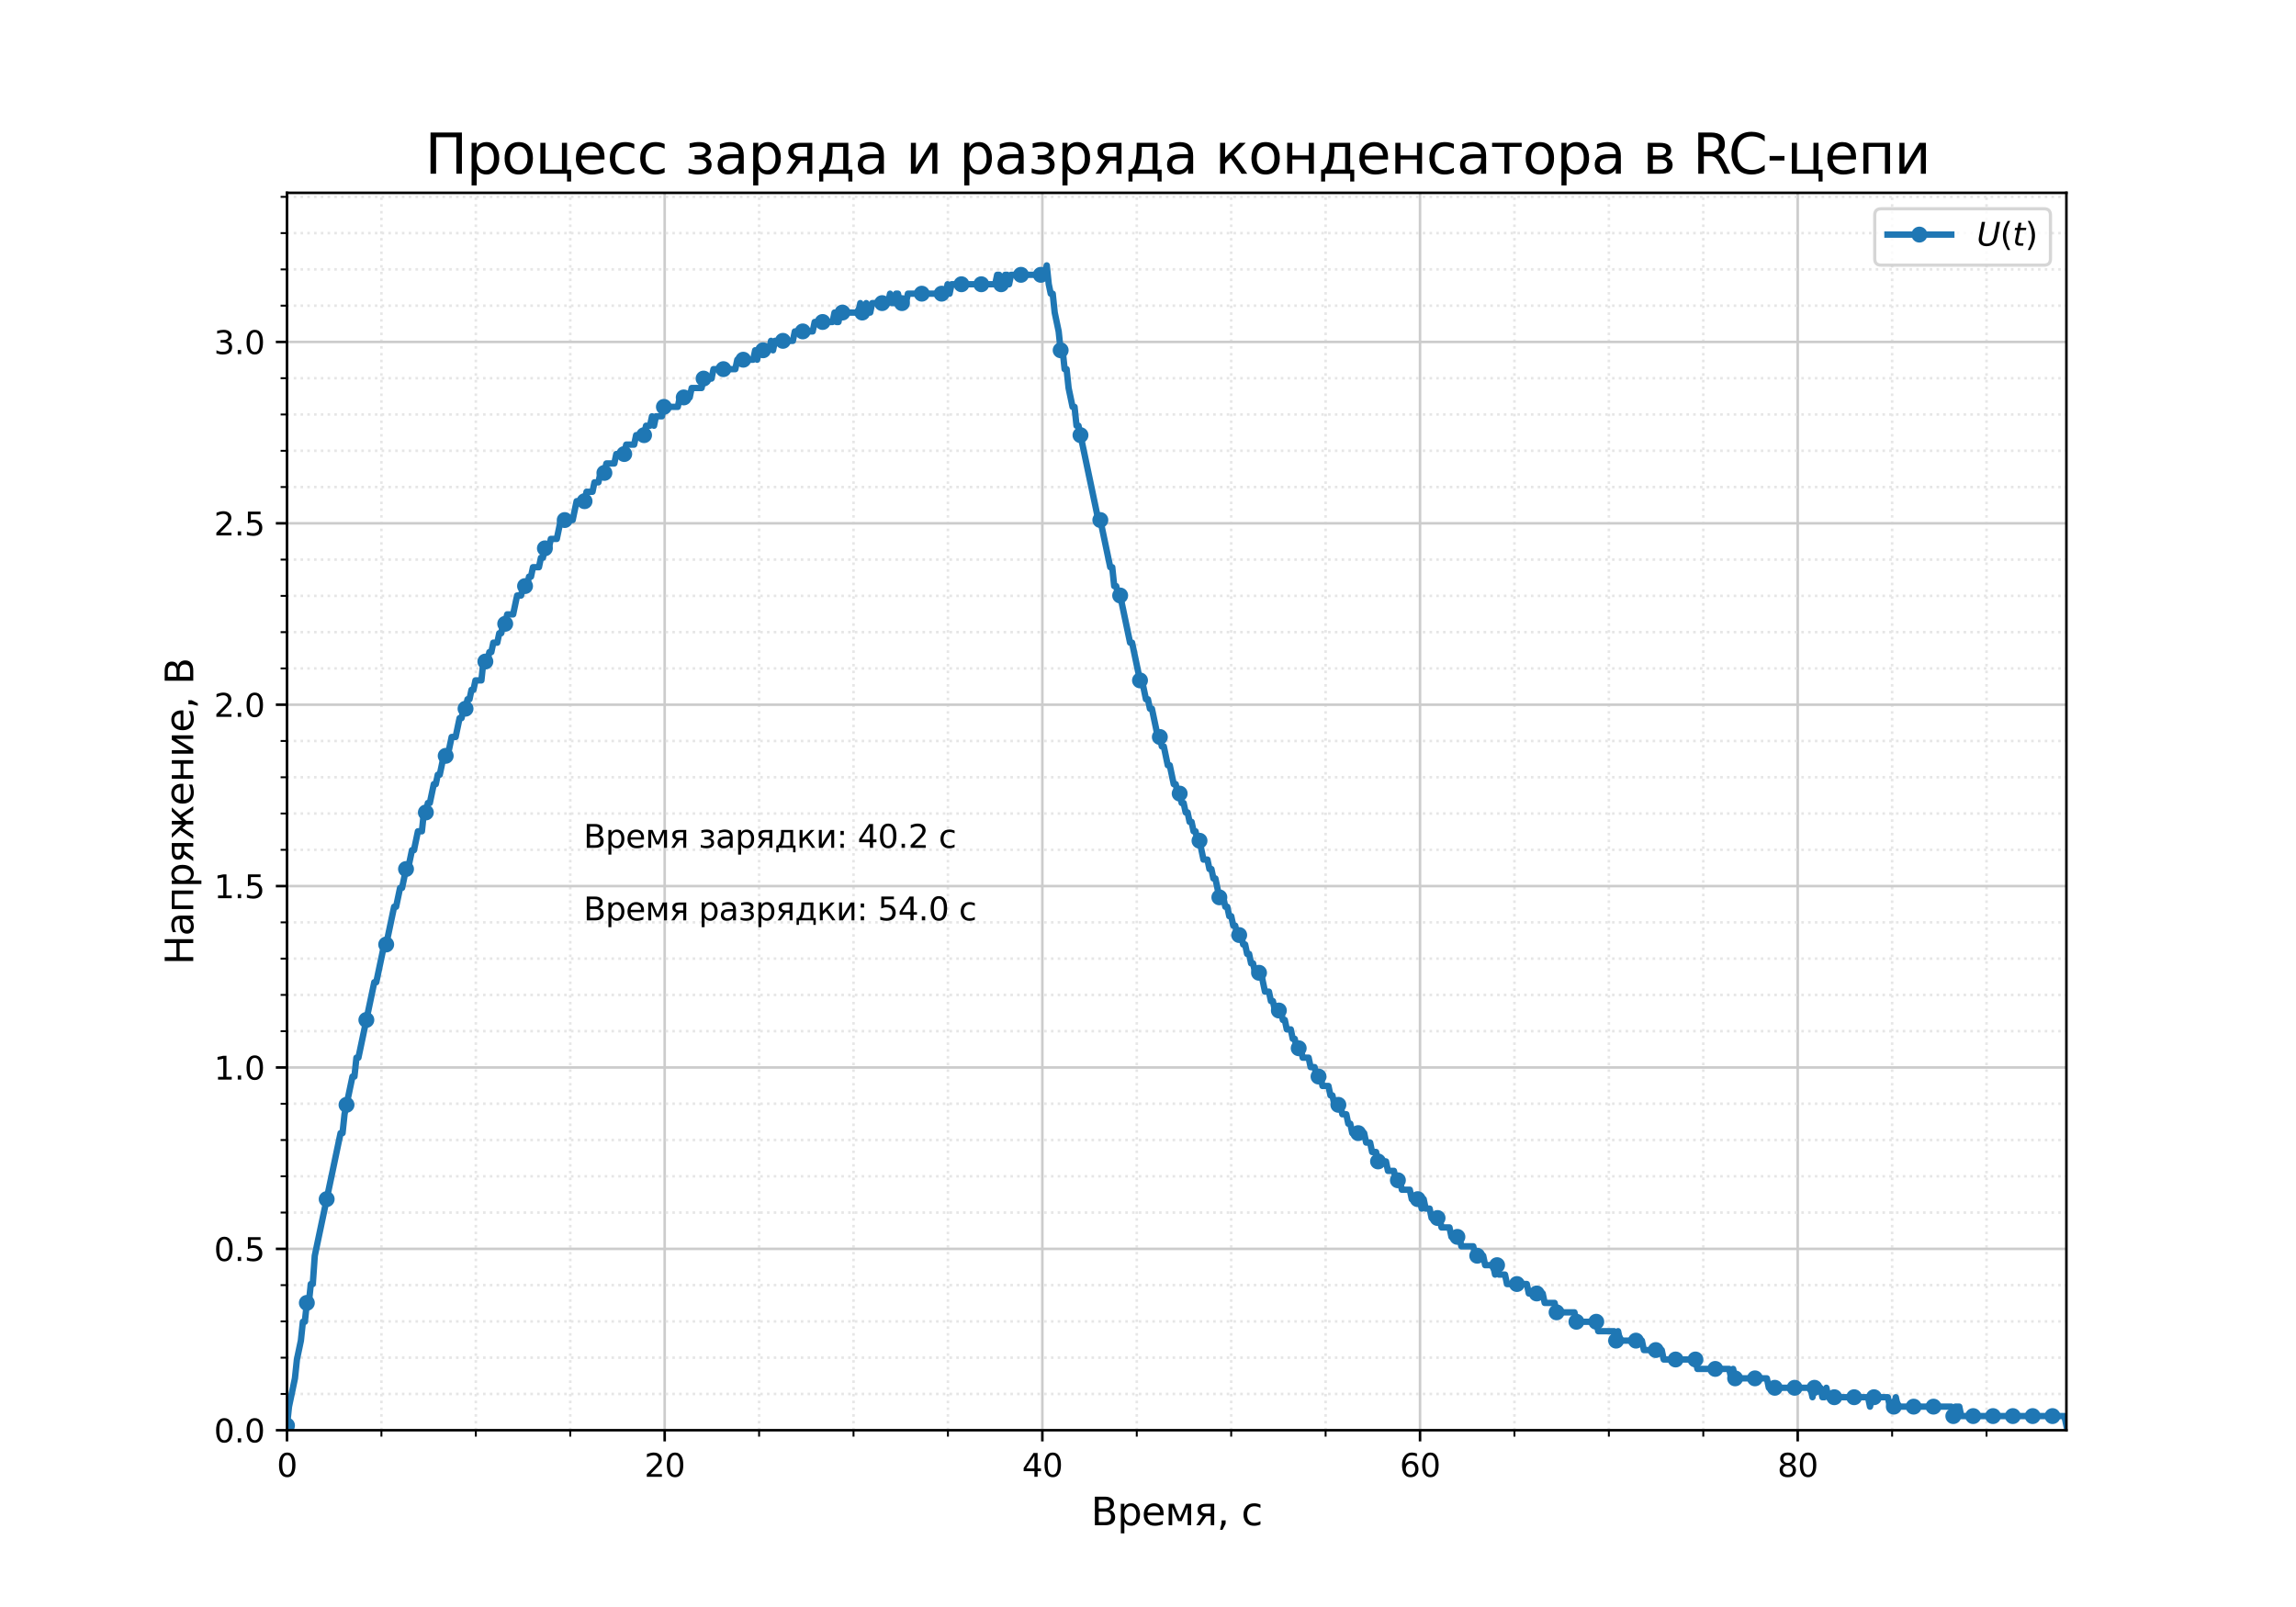 <?xml version="1.0" encoding="utf-8" standalone="no"?>
<!DOCTYPE svg PUBLIC "-//W3C//DTD SVG 1.1//EN"
  "http://www.w3.org/Graphics/SVG/1.1/DTD/svg11.dtd">
<svg xmlns:xlink="http://www.w3.org/1999/xlink" width="720pt" height="504pt" viewBox="0 0 720 504" xmlns="http://www.w3.org/2000/svg" version="1.1">
 <defs>
  <style type="text/css">*{stroke-linejoin: round; stroke-linecap: butt}</style>
 </defs>
 <g id="figure_1">
  <g id="patch_1">
   <path d="M 0 504 
L 720 504 
L 720 0 
L 0 0 
z
" style="fill: #ffffff"/>
  </g>
  <g id="axes_1">
   <g id="patch_2">
    <path d="M 90 448.56 
L 648 448.56 
L 648 60.48 
L 90 60.48 
z
" style="fill: #ffffff"/>
   </g>
   <g id="matplotlib.axis_1">
    <g id="xtick_1">
     <g id="line2d_1">
      <path d="M 90 448.56 
L 90 60.48 
" clip-path="url(#pc6f7da6446)" style="fill: none; stroke: #cccccc; stroke-width: 0.8; stroke-linecap: square"/>
     </g>
     <g id="line2d_2">
      <defs>
       <path id="m1300257e00" d="M 0 0 
L 0 3.5 
" style="stroke: #000000; stroke-width: 0.8"/>
      </defs>
      <g>
       <use xlink:href="#m1300257e00" x="90" y="448.56" style="stroke: #000000; stroke-width: 0.8"/>
      </g>
     </g>
     <g id="text_1">
      <!-- 0 -->
      <g transform="translate(86.819 463.158)scale(0.1 -0.1)">
       <defs>
        <path id="DejaVuSans-30" d="M 2034 4250 
Q 1547 4250 1301 3770 
Q 1056 3291 1056 2328 
Q 1056 1369 1301 889 
Q 1547 409 2034 409 
Q 2525 409 2770 889 
Q 3016 1369 3016 2328 
Q 3016 3291 2770 3770 
Q 2525 4250 2034 4250 
z
M 2034 4750 
Q 2819 4750 3233 4129 
Q 3647 3509 3647 2328 
Q 3647 1150 3233 529 
Q 2819 -91 2034 -91 
Q 1250 -91 836 529 
Q 422 1150 422 2328 
Q 422 3509 836 4129 
Q 1250 4750 2034 4750 
z
" transform="scale(0.016)"/>
       </defs>
       <use xlink:href="#DejaVuSans-30"/>
      </g>
     </g>
    </g>
    <g id="xtick_2">
     <g id="line2d_3">
      <path d="M 208.435 448.56 
L 208.435 60.48 
" clip-path="url(#pc6f7da6446)" style="fill: none; stroke: #cccccc; stroke-width: 0.8; stroke-linecap: square"/>
     </g>
     <g id="line2d_4">
      <g>
       <use xlink:href="#m1300257e00" x="208.435" y="448.56" style="stroke: #000000; stroke-width: 0.8"/>
      </g>
     </g>
     <g id="text_2">
      <!-- 20 -->
      <g transform="translate(202.073 463.158)scale(0.1 -0.1)">
       <defs>
        <path id="DejaVuSans-32" d="M 1228 531 
L 3431 531 
L 3431 0 
L 469 0 
L 469 531 
Q 828 903 1448 1529 
Q 2069 2156 2228 2338 
Q 2531 2678 2651 2914 
Q 2772 3150 2772 3378 
Q 2772 3750 2511 3984 
Q 2250 4219 1831 4219 
Q 1534 4219 1204 4116 
Q 875 4013 500 3803 
L 500 4441 
Q 881 4594 1212 4672 
Q 1544 4750 1819 4750 
Q 2544 4750 2975 4387 
Q 3406 4025 3406 3419 
Q 3406 3131 3298 2873 
Q 3191 2616 2906 2266 
Q 2828 2175 2409 1742 
Q 1991 1309 1228 531 
z
" transform="scale(0.016)"/>
       </defs>
       <use xlink:href="#DejaVuSans-32"/>
       <use xlink:href="#DejaVuSans-30" x="63.623"/>
      </g>
     </g>
    </g>
    <g id="xtick_3">
     <g id="line2d_5">
      <path d="M 326.87 448.56 
L 326.87 60.48 
" clip-path="url(#pc6f7da6446)" style="fill: none; stroke: #cccccc; stroke-width: 0.8; stroke-linecap: square"/>
     </g>
     <g id="line2d_6">
      <g>
       <use xlink:href="#m1300257e00" x="326.87" y="448.56" style="stroke: #000000; stroke-width: 0.8"/>
      </g>
     </g>
     <g id="text_3">
      <!-- 40 -->
      <g transform="translate(320.508 463.158)scale(0.1 -0.1)">
       <defs>
        <path id="DejaVuSans-34" d="M 2419 4116 
L 825 1625 
L 2419 1625 
L 2419 4116 
z
M 2253 4666 
L 3047 4666 
L 3047 1625 
L 3713 1625 
L 3713 1100 
L 3047 1100 
L 3047 0 
L 2419 0 
L 2419 1100 
L 313 1100 
L 313 1709 
L 2253 4666 
z
" transform="scale(0.016)"/>
       </defs>
       <use xlink:href="#DejaVuSans-34"/>
       <use xlink:href="#DejaVuSans-30" x="63.623"/>
      </g>
     </g>
    </g>
    <g id="xtick_4">
     <g id="line2d_7">
      <path d="M 445.306 448.56 
L 445.306 60.48 
" clip-path="url(#pc6f7da6446)" style="fill: none; stroke: #cccccc; stroke-width: 0.8; stroke-linecap: square"/>
     </g>
     <g id="line2d_8">
      <g>
       <use xlink:href="#m1300257e00" x="445.306" y="448.56" style="stroke: #000000; stroke-width: 0.8"/>
      </g>
     </g>
     <g id="text_4">
      <!-- 60 -->
      <g transform="translate(438.943 463.158)scale(0.1 -0.1)">
       <defs>
        <path id="DejaVuSans-36" d="M 2113 2584 
Q 1688 2584 1439 2293 
Q 1191 2003 1191 1497 
Q 1191 994 1439 701 
Q 1688 409 2113 409 
Q 2538 409 2786 701 
Q 3034 994 3034 1497 
Q 3034 2003 2786 2293 
Q 2538 2584 2113 2584 
z
M 3366 4563 
L 3366 3988 
Q 3128 4100 2886 4159 
Q 2644 4219 2406 4219 
Q 1781 4219 1451 3797 
Q 1122 3375 1075 2522 
Q 1259 2794 1537 2939 
Q 1816 3084 2150 3084 
Q 2853 3084 3261 2657 
Q 3669 2231 3669 1497 
Q 3669 778 3244 343 
Q 2819 -91 2113 -91 
Q 1303 -91 875 529 
Q 447 1150 447 2328 
Q 447 3434 972 4092 
Q 1497 4750 2381 4750 
Q 2619 4750 2861 4703 
Q 3103 4656 3366 4563 
z
" transform="scale(0.016)"/>
       </defs>
       <use xlink:href="#DejaVuSans-36"/>
       <use xlink:href="#DejaVuSans-30" x="63.623"/>
      </g>
     </g>
    </g>
    <g id="xtick_5">
     <g id="line2d_9">
      <path d="M 563.741 448.56 
L 563.741 60.48 
" clip-path="url(#pc6f7da6446)" style="fill: none; stroke: #cccccc; stroke-width: 0.8; stroke-linecap: square"/>
     </g>
     <g id="line2d_10">
      <g>
       <use xlink:href="#m1300257e00" x="563.741" y="448.56" style="stroke: #000000; stroke-width: 0.8"/>
      </g>
     </g>
     <g id="text_5">
      <!-- 80 -->
      <g transform="translate(557.378 463.158)scale(0.1 -0.1)">
       <defs>
        <path id="DejaVuSans-38" d="M 2034 2216 
Q 1584 2216 1326 1975 
Q 1069 1734 1069 1313 
Q 1069 891 1326 650 
Q 1584 409 2034 409 
Q 2484 409 2743 651 
Q 3003 894 3003 1313 
Q 3003 1734 2745 1975 
Q 2488 2216 2034 2216 
z
M 1403 2484 
Q 997 2584 770 2862 
Q 544 3141 544 3541 
Q 544 4100 942 4425 
Q 1341 4750 2034 4750 
Q 2731 4750 3128 4425 
Q 3525 4100 3525 3541 
Q 3525 3141 3298 2862 
Q 3072 2584 2669 2484 
Q 3125 2378 3379 2068 
Q 3634 1759 3634 1313 
Q 3634 634 3220 271 
Q 2806 -91 2034 -91 
Q 1263 -91 848 271 
Q 434 634 434 1313 
Q 434 1759 690 2068 
Q 947 2378 1403 2484 
z
M 1172 3481 
Q 1172 3119 1398 2916 
Q 1625 2713 2034 2713 
Q 2441 2713 2670 2916 
Q 2900 3119 2900 3481 
Q 2900 3844 2670 4047 
Q 2441 4250 2034 4250 
Q 1625 4250 1398 4047 
Q 1172 3844 1172 3481 
z
" transform="scale(0.016)"/>
       </defs>
       <use xlink:href="#DejaVuSans-38"/>
       <use xlink:href="#DejaVuSans-30" x="63.623"/>
      </g>
     </g>
    </g>
    <g id="xtick_6">
     <g id="line2d_11">
      <path d="M 119.609 448.56 
L 119.609 60.48 
" clip-path="url(#pc6f7da6446)" style="fill: none; stroke-dasharray: 0.8,1.32; stroke-dashoffset: 0; stroke: #e6e6e6; stroke-width: 0.8"/>
     </g>
     <g id="line2d_12">
      <defs>
       <path id="md97b07dec6" d="M 0 0 
L 0 2 
" style="stroke: #000000; stroke-width: 0.6"/>
      </defs>
      <g>
       <use xlink:href="#md97b07dec6" x="119.609" y="448.56" style="stroke: #000000; stroke-width: 0.6"/>
      </g>
     </g>
    </g>
    <g id="xtick_7">
     <g id="line2d_13">
      <path d="M 149.218 448.56 
L 149.218 60.48 
" clip-path="url(#pc6f7da6446)" style="fill: none; stroke-dasharray: 0.8,1.32; stroke-dashoffset: 0; stroke: #e6e6e6; stroke-width: 0.8"/>
     </g>
     <g id="line2d_14">
      <g>
       <use xlink:href="#md97b07dec6" x="149.218" y="448.56" style="stroke: #000000; stroke-width: 0.6"/>
      </g>
     </g>
    </g>
    <g id="xtick_8">
     <g id="line2d_15">
      <path d="M 178.826 448.56 
L 178.826 60.48 
" clip-path="url(#pc6f7da6446)" style="fill: none; stroke-dasharray: 0.8,1.32; stroke-dashoffset: 0; stroke: #e6e6e6; stroke-width: 0.8"/>
     </g>
     <g id="line2d_16">
      <g>
       <use xlink:href="#md97b07dec6" x="178.826" y="448.56" style="stroke: #000000; stroke-width: 0.6"/>
      </g>
     </g>
    </g>
    <g id="xtick_9">
     <g id="line2d_17">
      <path d="M 238.044 448.56 
L 238.044 60.48 
" clip-path="url(#pc6f7da6446)" style="fill: none; stroke-dasharray: 0.8,1.32; stroke-dashoffset: 0; stroke: #e6e6e6; stroke-width: 0.8"/>
     </g>
     <g id="line2d_18">
      <g>
       <use xlink:href="#md97b07dec6" x="238.044" y="448.56" style="stroke: #000000; stroke-width: 0.6"/>
      </g>
     </g>
    </g>
    <g id="xtick_10">
     <g id="line2d_19">
      <path d="M 267.653 448.56 
L 267.653 60.48 
" clip-path="url(#pc6f7da6446)" style="fill: none; stroke-dasharray: 0.8,1.32; stroke-dashoffset: 0; stroke: #e6e6e6; stroke-width: 0.8"/>
     </g>
     <g id="line2d_20">
      <g>
       <use xlink:href="#md97b07dec6" x="267.653" y="448.56" style="stroke: #000000; stroke-width: 0.6"/>
      </g>
     </g>
    </g>
    <g id="xtick_11">
     <g id="line2d_21">
      <path d="M 297.262 448.56 
L 297.262 60.48 
" clip-path="url(#pc6f7da6446)" style="fill: none; stroke-dasharray: 0.8,1.32; stroke-dashoffset: 0; stroke: #e6e6e6; stroke-width: 0.8"/>
     </g>
     <g id="line2d_22">
      <g>
       <use xlink:href="#md97b07dec6" x="297.262" y="448.56" style="stroke: #000000; stroke-width: 0.6"/>
      </g>
     </g>
    </g>
    <g id="xtick_12">
     <g id="line2d_23">
      <path d="M 356.479 448.56 
L 356.479 60.48 
" clip-path="url(#pc6f7da6446)" style="fill: none; stroke-dasharray: 0.8,1.32; stroke-dashoffset: 0; stroke: #e6e6e6; stroke-width: 0.8"/>
     </g>
     <g id="line2d_24">
      <g>
       <use xlink:href="#md97b07dec6" x="356.479" y="448.56" style="stroke: #000000; stroke-width: 0.6"/>
      </g>
     </g>
    </g>
    <g id="xtick_13">
     <g id="line2d_25">
      <path d="M 386.088 448.56 
L 386.088 60.48 
" clip-path="url(#pc6f7da6446)" style="fill: none; stroke-dasharray: 0.8,1.32; stroke-dashoffset: 0; stroke: #e6e6e6; stroke-width: 0.8"/>
     </g>
     <g id="line2d_26">
      <g>
       <use xlink:href="#md97b07dec6" x="386.088" y="448.56" style="stroke: #000000; stroke-width: 0.6"/>
      </g>
     </g>
    </g>
    <g id="xtick_14">
     <g id="line2d_27">
      <path d="M 415.697 448.56 
L 415.697 60.48 
" clip-path="url(#pc6f7da6446)" style="fill: none; stroke-dasharray: 0.8,1.32; stroke-dashoffset: 0; stroke: #e6e6e6; stroke-width: 0.8"/>
     </g>
     <g id="line2d_28">
      <g>
       <use xlink:href="#md97b07dec6" x="415.697" y="448.56" style="stroke: #000000; stroke-width: 0.6"/>
      </g>
     </g>
    </g>
    <g id="xtick_15">
     <g id="line2d_29">
      <path d="M 474.914 448.56 
L 474.914 60.48 
" clip-path="url(#pc6f7da6446)" style="fill: none; stroke-dasharray: 0.8,1.32; stroke-dashoffset: 0; stroke: #e6e6e6; stroke-width: 0.8"/>
     </g>
     <g id="line2d_30">
      <g>
       <use xlink:href="#md97b07dec6" x="474.914" y="448.56" style="stroke: #000000; stroke-width: 0.6"/>
      </g>
     </g>
    </g>
    <g id="xtick_16">
     <g id="line2d_31">
      <path d="M 504.523 448.56 
L 504.523 60.48 
" clip-path="url(#pc6f7da6446)" style="fill: none; stroke-dasharray: 0.8,1.32; stroke-dashoffset: 0; stroke: #e6e6e6; stroke-width: 0.8"/>
     </g>
     <g id="line2d_32">
      <g>
       <use xlink:href="#md97b07dec6" x="504.523" y="448.56" style="stroke: #000000; stroke-width: 0.6"/>
      </g>
     </g>
    </g>
    <g id="xtick_17">
     <g id="line2d_33">
      <path d="M 534.132 448.56 
L 534.132 60.48 
" clip-path="url(#pc6f7da6446)" style="fill: none; stroke-dasharray: 0.8,1.32; stroke-dashoffset: 0; stroke: #e6e6e6; stroke-width: 0.8"/>
     </g>
     <g id="line2d_34">
      <g>
       <use xlink:href="#md97b07dec6" x="534.132" y="448.56" style="stroke: #000000; stroke-width: 0.6"/>
      </g>
     </g>
    </g>
    <g id="xtick_18">
     <g id="line2d_35">
      <path d="M 593.35 448.56 
L 593.35 60.48 
" clip-path="url(#pc6f7da6446)" style="fill: none; stroke-dasharray: 0.8,1.32; stroke-dashoffset: 0; stroke: #e6e6e6; stroke-width: 0.8"/>
     </g>
     <g id="line2d_36">
      <g>
       <use xlink:href="#md97b07dec6" x="593.35" y="448.56" style="stroke: #000000; stroke-width: 0.6"/>
      </g>
     </g>
    </g>
    <g id="xtick_19">
     <g id="line2d_37">
      <path d="M 622.958 448.56 
L 622.958 60.48 
" clip-path="url(#pc6f7da6446)" style="fill: none; stroke-dasharray: 0.8,1.32; stroke-dashoffset: 0; stroke: #e6e6e6; stroke-width: 0.8"/>
     </g>
     <g id="line2d_38">
      <g>
       <use xlink:href="#md97b07dec6" x="622.958" y="448.56" style="stroke: #000000; stroke-width: 0.6"/>
      </g>
     </g>
    </g>
    <g id="text_6">
     <!-- Время, с -->
     <g transform="translate(342.134 478.356)scale(0.12 -0.12)">
      <defs>
       <path id="DejaVuSans-412" d="M 1259 2228 
L 1259 519 
L 2272 519 
Q 2781 519 3026 730 
Q 3272 941 3272 1375 
Q 3272 1813 3026 2020 
Q 2781 2228 2272 2228 
L 1259 2228 
z
M 1259 4147 
L 1259 2741 
L 2194 2741 
Q 2656 2741 2882 2914 
Q 3109 3088 3109 3444 
Q 3109 3797 2882 3972 
Q 2656 4147 2194 4147 
L 1259 4147 
z
M 628 4666 
L 2241 4666 
Q 2963 4666 3353 4366 
Q 3744 4066 3744 3513 
Q 3744 3084 3544 2831 
Q 3344 2578 2956 2516 
Q 3422 2416 3680 2098 
Q 3938 1781 3938 1306 
Q 3938 681 3513 340 
Q 3088 0 2303 0 
L 628 0 
L 628 4666 
z
" transform="scale(0.016)"/>
       <path id="DejaVuSans-440" d="M 1159 525 
L 1159 -1331 
L 581 -1331 
L 581 3500 
L 1159 3500 
L 1159 2969 
Q 1341 3281 1617 3432 
Q 1894 3584 2278 3584 
Q 2916 3584 3314 3078 
Q 3713 2572 3713 1747 
Q 3713 922 3314 415 
Q 2916 -91 2278 -91 
Q 1894 -91 1617 61 
Q 1341 213 1159 525 
z
M 3116 1747 
Q 3116 2381 2855 2742 
Q 2594 3103 2138 3103 
Q 1681 3103 1420 2742 
Q 1159 2381 1159 1747 
Q 1159 1113 1420 752 
Q 1681 391 2138 391 
Q 2594 391 2855 752 
Q 3116 1113 3116 1747 
z
" transform="scale(0.016)"/>
       <path id="DejaVuSans-435" d="M 3597 1894 
L 3597 1613 
L 953 1613 
Q 991 1019 1311 708 
Q 1631 397 2203 397 
Q 2534 397 2845 478 
Q 3156 559 3463 722 
L 3463 178 
Q 3153 47 2828 -22 
Q 2503 -91 2169 -91 
Q 1331 -91 842 396 
Q 353 884 353 1716 
Q 353 2575 817 3079 
Q 1281 3584 2069 3584 
Q 2775 3584 3186 3129 
Q 3597 2675 3597 1894 
z
M 3022 2063 
Q 3016 2534 2758 2815 
Q 2500 3097 2075 3097 
Q 1594 3097 1305 2825 
Q 1016 2553 972 2059 
L 3022 2063 
z
" transform="scale(0.016)"/>
       <path id="DejaVuSans-43c" d="M 581 3500 
L 1422 3500 
L 2416 1156 
L 3413 3500 
L 4247 3500 
L 4247 0 
L 3669 0 
L 3669 2950 
L 2703 672 
L 2128 672 
L 1159 2950 
L 1159 0 
L 581 0 
L 581 3500 
z
" transform="scale(0.016)"/>
       <path id="DejaVuSans-44f" d="M 1181 2491 
Q 1181 2231 1381 2084 
Q 1581 1938 1953 1938 
L 2728 1938 
L 2728 3041 
L 1953 3041 
Q 1581 3041 1381 2897 
Q 1181 2753 1181 2491 
z
M 363 0 
L 1431 1534 
Q 1069 1616 828 1830 
Q 588 2044 588 2491 
Q 588 2997 923 3248 
Q 1259 3500 1938 3500 
L 3306 3500 
L 3306 0 
L 2728 0 
L 2728 1478 
L 2013 1478 
L 981 0 
L 363 0 
z
" transform="scale(0.016)"/>
       <path id="DejaVuSans-2c" d="M 750 794 
L 1409 794 
L 1409 256 
L 897 -744 
L 494 -744 
L 750 256 
L 750 794 
z
" transform="scale(0.016)"/>
       <path id="DejaVuSans-20" transform="scale(0.016)"/>
       <path id="DejaVuSans-441" d="M 3122 3366 
L 3122 2828 
Q 2878 2963 2633 3030 
Q 2388 3097 2138 3097 
Q 1578 3097 1268 2742 
Q 959 2388 959 1747 
Q 959 1106 1268 751 
Q 1578 397 2138 397 
Q 2388 397 2633 464 
Q 2878 531 3122 666 
L 3122 134 
Q 2881 22 2623 -34 
Q 2366 -91 2075 -91 
Q 1284 -91 818 406 
Q 353 903 353 1747 
Q 353 2603 823 3093 
Q 1294 3584 2113 3584 
Q 2378 3584 2631 3529 
Q 2884 3475 3122 3366 
z
" transform="scale(0.016)"/>
      </defs>
      <use xlink:href="#DejaVuSans-412"/>
      <use xlink:href="#DejaVuSans-440" x="68.604"/>
      <use xlink:href="#DejaVuSans-435" x="132.08"/>
      <use xlink:href="#DejaVuSans-43c" x="193.604"/>
      <use xlink:href="#DejaVuSans-44f" x="269.043"/>
      <use xlink:href="#DejaVuSans-2c" x="329.199"/>
      <use xlink:href="#DejaVuSans-20" x="360.986"/>
      <use xlink:href="#DejaVuSans-441" x="392.773"/>
     </g>
    </g>
   </g>
   <g id="matplotlib.axis_2">
    <g id="ytick_1">
     <g id="line2d_39">
      <path d="M 90 448.56 
L 648 448.56 
" clip-path="url(#pc6f7da6446)" style="fill: none; stroke: #cccccc; stroke-width: 0.8; stroke-linecap: square"/>
     </g>
     <g id="line2d_40">
      <defs>
       <path id="m874ed99278" d="M 0 0 
L -3.5 0 
" style="stroke: #000000; stroke-width: 0.8"/>
      </defs>
      <g>
       <use xlink:href="#m874ed99278" x="90" y="448.56" style="stroke: #000000; stroke-width: 0.8"/>
      </g>
     </g>
     <g id="text_7">
      <!-- 0.0 -->
      <g transform="translate(67.097 452.359)scale(0.1 -0.1)">
       <defs>
        <path id="DejaVuSans-2e" d="M 684 794 
L 1344 794 
L 1344 0 
L 684 0 
L 684 794 
z
" transform="scale(0.016)"/>
       </defs>
       <use xlink:href="#DejaVuSans-30"/>
       <use xlink:href="#DejaVuSans-2e" x="63.623"/>
       <use xlink:href="#DejaVuSans-30" x="95.41"/>
      </g>
     </g>
    </g>
    <g id="ytick_2">
     <g id="line2d_41">
      <path d="M 90 391.673 
L 648 391.673 
" clip-path="url(#pc6f7da6446)" style="fill: none; stroke: #cccccc; stroke-width: 0.8; stroke-linecap: square"/>
     </g>
     <g id="line2d_42">
      <g>
       <use xlink:href="#m874ed99278" x="90" y="391.673" style="stroke: #000000; stroke-width: 0.8"/>
      </g>
     </g>
     <g id="text_8">
      <!-- 0.5 -->
      <g transform="translate(67.097 395.473)scale(0.1 -0.1)">
       <defs>
        <path id="DejaVuSans-35" d="M 691 4666 
L 3169 4666 
L 3169 4134 
L 1269 4134 
L 1269 2991 
Q 1406 3038 1543 3061 
Q 1681 3084 1819 3084 
Q 2600 3084 3056 2656 
Q 3513 2228 3513 1497 
Q 3513 744 3044 326 
Q 2575 -91 1722 -91 
Q 1428 -91 1123 -41 
Q 819 9 494 109 
L 494 744 
Q 775 591 1075 516 
Q 1375 441 1709 441 
Q 2250 441 2565 725 
Q 2881 1009 2881 1497 
Q 2881 1984 2565 2268 
Q 2250 2553 1709 2553 
Q 1456 2553 1204 2497 
Q 953 2441 691 2322 
L 691 4666 
z
" transform="scale(0.016)"/>
       </defs>
       <use xlink:href="#DejaVuSans-30"/>
       <use xlink:href="#DejaVuSans-2e" x="63.623"/>
       <use xlink:href="#DejaVuSans-35" x="95.41"/>
      </g>
     </g>
    </g>
    <g id="ytick_3">
     <g id="line2d_43">
      <path d="M 90 334.787 
L 648 334.787 
" clip-path="url(#pc6f7da6446)" style="fill: none; stroke: #cccccc; stroke-width: 0.8; stroke-linecap: square"/>
     </g>
     <g id="line2d_44">
      <g>
       <use xlink:href="#m874ed99278" x="90" y="334.787" style="stroke: #000000; stroke-width: 0.8"/>
      </g>
     </g>
     <g id="text_9">
      <!-- 1.0 -->
      <g transform="translate(67.097 338.586)scale(0.1 -0.1)">
       <defs>
        <path id="DejaVuSans-31" d="M 794 531 
L 1825 531 
L 1825 4091 
L 703 3866 
L 703 4441 
L 1819 4666 
L 2450 4666 
L 2450 531 
L 3481 531 
L 3481 0 
L 794 0 
L 794 531 
z
" transform="scale(0.016)"/>
       </defs>
       <use xlink:href="#DejaVuSans-31"/>
       <use xlink:href="#DejaVuSans-2e" x="63.623"/>
       <use xlink:href="#DejaVuSans-30" x="95.41"/>
      </g>
     </g>
    </g>
    <g id="ytick_4">
     <g id="line2d_45">
      <path d="M 90 277.9 
L 648 277.9 
" clip-path="url(#pc6f7da6446)" style="fill: none; stroke: #cccccc; stroke-width: 0.8; stroke-linecap: square"/>
     </g>
     <g id="line2d_46">
      <g>
       <use xlink:href="#m874ed99278" x="90" y="277.9" style="stroke: #000000; stroke-width: 0.8"/>
      </g>
     </g>
     <g id="text_10">
      <!-- 1.5 -->
      <g transform="translate(67.097 281.7)scale(0.1 -0.1)">
       <use xlink:href="#DejaVuSans-31"/>
       <use xlink:href="#DejaVuSans-2e" x="63.623"/>
       <use xlink:href="#DejaVuSans-35" x="95.41"/>
      </g>
     </g>
    </g>
    <g id="ytick_5">
     <g id="line2d_47">
      <path d="M 90 221.014 
L 648 221.014 
" clip-path="url(#pc6f7da6446)" style="fill: none; stroke: #cccccc; stroke-width: 0.8; stroke-linecap: square"/>
     </g>
     <g id="line2d_48">
      <g>
       <use xlink:href="#m874ed99278" x="90" y="221.014" style="stroke: #000000; stroke-width: 0.8"/>
      </g>
     </g>
     <g id="text_11">
      <!-- 2.0 -->
      <g transform="translate(67.097 224.813)scale(0.1 -0.1)">
       <use xlink:href="#DejaVuSans-32"/>
       <use xlink:href="#DejaVuSans-2e" x="63.623"/>
       <use xlink:href="#DejaVuSans-30" x="95.41"/>
      </g>
     </g>
    </g>
    <g id="ytick_6">
     <g id="line2d_49">
      <path d="M 90 164.127 
L 648 164.127 
" clip-path="url(#pc6f7da6446)" style="fill: none; stroke: #cccccc; stroke-width: 0.8; stroke-linecap: square"/>
     </g>
     <g id="line2d_50">
      <g>
       <use xlink:href="#m874ed99278" x="90" y="164.127" style="stroke: #000000; stroke-width: 0.8"/>
      </g>
     </g>
     <g id="text_12">
      <!-- 2.5 -->
      <g transform="translate(67.097 167.927)scale(0.1 -0.1)">
       <use xlink:href="#DejaVuSans-32"/>
       <use xlink:href="#DejaVuSans-2e" x="63.623"/>
       <use xlink:href="#DejaVuSans-35" x="95.41"/>
      </g>
     </g>
    </g>
    <g id="ytick_7">
     <g id="line2d_51">
      <path d="M 90 107.241 
L 648 107.241 
" clip-path="url(#pc6f7da6446)" style="fill: none; stroke: #cccccc; stroke-width: 0.8; stroke-linecap: square"/>
     </g>
     <g id="line2d_52">
      <g>
       <use xlink:href="#m874ed99278" x="90" y="107.241" style="stroke: #000000; stroke-width: 0.8"/>
      </g>
     </g>
     <g id="text_13">
      <!-- 3.0 -->
      <g transform="translate(67.097 111.04)scale(0.1 -0.1)">
       <defs>
        <path id="DejaVuSans-33" d="M 2597 2516 
Q 3050 2419 3304 2112 
Q 3559 1806 3559 1356 
Q 3559 666 3084 287 
Q 2609 -91 1734 -91 
Q 1441 -91 1130 -33 
Q 819 25 488 141 
L 488 750 
Q 750 597 1062 519 
Q 1375 441 1716 441 
Q 2309 441 2620 675 
Q 2931 909 2931 1356 
Q 2931 1769 2642 2001 
Q 2353 2234 1838 2234 
L 1294 2234 
L 1294 2753 
L 1863 2753 
Q 2328 2753 2575 2939 
Q 2822 3125 2822 3475 
Q 2822 3834 2567 4026 
Q 2313 4219 1838 4219 
Q 1578 4219 1281 4162 
Q 984 4106 628 3988 
L 628 4550 
Q 988 4650 1302 4700 
Q 1616 4750 1894 4750 
Q 2613 4750 3031 4423 
Q 3450 4097 3450 3541 
Q 3450 3153 3228 2886 
Q 3006 2619 2597 2516 
z
" transform="scale(0.016)"/>
       </defs>
       <use xlink:href="#DejaVuSans-33"/>
       <use xlink:href="#DejaVuSans-2e" x="63.623"/>
       <use xlink:href="#DejaVuSans-30" x="95.41"/>
      </g>
     </g>
    </g>
    <g id="ytick_8">
     <g id="line2d_53">
      <path d="M 90 437.183 
L 648 437.183 
" clip-path="url(#pc6f7da6446)" style="fill: none; stroke-dasharray: 0.8,1.32; stroke-dashoffset: 0; stroke: #e6e6e6; stroke-width: 0.8"/>
     </g>
     <g id="line2d_54">
      <defs>
       <path id="m8e8250aae9" d="M 0 0 
L -2 0 
" style="stroke: #000000; stroke-width: 0.6"/>
      </defs>
      <g>
       <use xlink:href="#m8e8250aae9" x="90" y="437.183" style="stroke: #000000; stroke-width: 0.6"/>
      </g>
     </g>
    </g>
    <g id="ytick_9">
     <g id="line2d_55">
      <path d="M 90 425.805 
L 648 425.805 
" clip-path="url(#pc6f7da6446)" style="fill: none; stroke-dasharray: 0.8,1.32; stroke-dashoffset: 0; stroke: #e6e6e6; stroke-width: 0.8"/>
     </g>
     <g id="line2d_56">
      <g>
       <use xlink:href="#m8e8250aae9" x="90" y="425.805" style="stroke: #000000; stroke-width: 0.6"/>
      </g>
     </g>
    </g>
    <g id="ytick_10">
     <g id="line2d_57">
      <path d="M 90 414.428 
L 648 414.428 
" clip-path="url(#pc6f7da6446)" style="fill: none; stroke-dasharray: 0.8,1.32; stroke-dashoffset: 0; stroke: #e6e6e6; stroke-width: 0.8"/>
     </g>
     <g id="line2d_58">
      <g>
       <use xlink:href="#m8e8250aae9" x="90" y="414.428" style="stroke: #000000; stroke-width: 0.6"/>
      </g>
     </g>
    </g>
    <g id="ytick_11">
     <g id="line2d_59">
      <path d="M 90 403.051 
L 648 403.051 
" clip-path="url(#pc6f7da6446)" style="fill: none; stroke-dasharray: 0.8,1.32; stroke-dashoffset: 0; stroke: #e6e6e6; stroke-width: 0.8"/>
     </g>
     <g id="line2d_60">
      <g>
       <use xlink:href="#m8e8250aae9" x="90" y="403.051" style="stroke: #000000; stroke-width: 0.6"/>
      </g>
     </g>
    </g>
    <g id="ytick_12">
     <g id="line2d_61">
      <path d="M 90 380.296 
L 648 380.296 
" clip-path="url(#pc6f7da6446)" style="fill: none; stroke-dasharray: 0.8,1.32; stroke-dashoffset: 0; stroke: #e6e6e6; stroke-width: 0.8"/>
     </g>
     <g id="line2d_62">
      <g>
       <use xlink:href="#m8e8250aae9" x="90" y="380.296" style="stroke: #000000; stroke-width: 0.6"/>
      </g>
     </g>
    </g>
    <g id="ytick_13">
     <g id="line2d_63">
      <path d="M 90 368.919 
L 648 368.919 
" clip-path="url(#pc6f7da6446)" style="fill: none; stroke-dasharray: 0.8,1.32; stroke-dashoffset: 0; stroke: #e6e6e6; stroke-width: 0.8"/>
     </g>
     <g id="line2d_64">
      <g>
       <use xlink:href="#m8e8250aae9" x="90" y="368.919" style="stroke: #000000; stroke-width: 0.6"/>
      </g>
     </g>
    </g>
    <g id="ytick_14">
     <g id="line2d_65">
      <path d="M 90 357.542 
L 648 357.542 
" clip-path="url(#pc6f7da6446)" style="fill: none; stroke-dasharray: 0.8,1.32; stroke-dashoffset: 0; stroke: #e6e6e6; stroke-width: 0.8"/>
     </g>
     <g id="line2d_66">
      <g>
       <use xlink:href="#m8e8250aae9" x="90" y="357.542" style="stroke: #000000; stroke-width: 0.6"/>
      </g>
     </g>
    </g>
    <g id="ytick_15">
     <g id="line2d_67">
      <path d="M 90 346.164 
L 648 346.164 
" clip-path="url(#pc6f7da6446)" style="fill: none; stroke-dasharray: 0.8,1.32; stroke-dashoffset: 0; stroke: #e6e6e6; stroke-width: 0.8"/>
     </g>
     <g id="line2d_68">
      <g>
       <use xlink:href="#m8e8250aae9" x="90" y="346.164" style="stroke: #000000; stroke-width: 0.6"/>
      </g>
     </g>
    </g>
    <g id="ytick_16">
     <g id="line2d_69">
      <path d="M 90 323.41 
L 648 323.41 
" clip-path="url(#pc6f7da6446)" style="fill: none; stroke-dasharray: 0.8,1.32; stroke-dashoffset: 0; stroke: #e6e6e6; stroke-width: 0.8"/>
     </g>
     <g id="line2d_70">
      <g>
       <use xlink:href="#m8e8250aae9" x="90" y="323.41" style="stroke: #000000; stroke-width: 0.6"/>
      </g>
     </g>
    </g>
    <g id="ytick_17">
     <g id="line2d_71">
      <path d="M 90 312.032 
L 648 312.032 
" clip-path="url(#pc6f7da6446)" style="fill: none; stroke-dasharray: 0.8,1.32; stroke-dashoffset: 0; stroke: #e6e6e6; stroke-width: 0.8"/>
     </g>
     <g id="line2d_72">
      <g>
       <use xlink:href="#m8e8250aae9" x="90" y="312.032" style="stroke: #000000; stroke-width: 0.6"/>
      </g>
     </g>
    </g>
    <g id="ytick_18">
     <g id="line2d_73">
      <path d="M 90 300.655 
L 648 300.655 
" clip-path="url(#pc6f7da6446)" style="fill: none; stroke-dasharray: 0.8,1.32; stroke-dashoffset: 0; stroke: #e6e6e6; stroke-width: 0.8"/>
     </g>
     <g id="line2d_74">
      <g>
       <use xlink:href="#m8e8250aae9" x="90" y="300.655" style="stroke: #000000; stroke-width: 0.6"/>
      </g>
     </g>
    </g>
    <g id="ytick_19">
     <g id="line2d_75">
      <path d="M 90 289.278 
L 648 289.278 
" clip-path="url(#pc6f7da6446)" style="fill: none; stroke-dasharray: 0.8,1.32; stroke-dashoffset: 0; stroke: #e6e6e6; stroke-width: 0.8"/>
     </g>
     <g id="line2d_76">
      <g>
       <use xlink:href="#m8e8250aae9" x="90" y="289.278" style="stroke: #000000; stroke-width: 0.6"/>
      </g>
     </g>
    </g>
    <g id="ytick_20">
     <g id="line2d_77">
      <path d="M 90 266.523 
L 648 266.523 
" clip-path="url(#pc6f7da6446)" style="fill: none; stroke-dasharray: 0.8,1.32; stroke-dashoffset: 0; stroke: #e6e6e6; stroke-width: 0.8"/>
     </g>
     <g id="line2d_78">
      <g>
       <use xlink:href="#m8e8250aae9" x="90" y="266.523" style="stroke: #000000; stroke-width: 0.6"/>
      </g>
     </g>
    </g>
    <g id="ytick_21">
     <g id="line2d_79">
      <path d="M 90 255.146 
L 648 255.146 
" clip-path="url(#pc6f7da6446)" style="fill: none; stroke-dasharray: 0.8,1.32; stroke-dashoffset: 0; stroke: #e6e6e6; stroke-width: 0.8"/>
     </g>
     <g id="line2d_80">
      <g>
       <use xlink:href="#m8e8250aae9" x="90" y="255.146" style="stroke: #000000; stroke-width: 0.6"/>
      </g>
     </g>
    </g>
    <g id="ytick_22">
     <g id="line2d_81">
      <path d="M 90 243.768 
L 648 243.768 
" clip-path="url(#pc6f7da6446)" style="fill: none; stroke-dasharray: 0.8,1.32; stroke-dashoffset: 0; stroke: #e6e6e6; stroke-width: 0.8"/>
     </g>
     <g id="line2d_82">
      <g>
       <use xlink:href="#m8e8250aae9" x="90" y="243.768" style="stroke: #000000; stroke-width: 0.6"/>
      </g>
     </g>
    </g>
    <g id="ytick_23">
     <g id="line2d_83">
      <path d="M 90 232.391 
L 648 232.391 
" clip-path="url(#pc6f7da6446)" style="fill: none; stroke-dasharray: 0.8,1.32; stroke-dashoffset: 0; stroke: #e6e6e6; stroke-width: 0.8"/>
     </g>
     <g id="line2d_84">
      <g>
       <use xlink:href="#m8e8250aae9" x="90" y="232.391" style="stroke: #000000; stroke-width: 0.6"/>
      </g>
     </g>
    </g>
    <g id="ytick_24">
     <g id="line2d_85">
      <path d="M 90 209.637 
L 648 209.637 
" clip-path="url(#pc6f7da6446)" style="fill: none; stroke-dasharray: 0.8,1.32; stroke-dashoffset: 0; stroke: #e6e6e6; stroke-width: 0.8"/>
     </g>
     <g id="line2d_86">
      <g>
       <use xlink:href="#m8e8250aae9" x="90" y="209.637" style="stroke: #000000; stroke-width: 0.6"/>
      </g>
     </g>
    </g>
    <g id="ytick_25">
     <g id="line2d_87">
      <path d="M 90 198.259 
L 648 198.259 
" clip-path="url(#pc6f7da6446)" style="fill: none; stroke-dasharray: 0.8,1.32; stroke-dashoffset: 0; stroke: #e6e6e6; stroke-width: 0.8"/>
     </g>
     <g id="line2d_88">
      <g>
       <use xlink:href="#m8e8250aae9" x="90" y="198.259" style="stroke: #000000; stroke-width: 0.6"/>
      </g>
     </g>
    </g>
    <g id="ytick_26">
     <g id="line2d_89">
      <path d="M 90 186.882 
L 648 186.882 
" clip-path="url(#pc6f7da6446)" style="fill: none; stroke-dasharray: 0.8,1.32; stroke-dashoffset: 0; stroke: #e6e6e6; stroke-width: 0.8"/>
     </g>
     <g id="line2d_90">
      <g>
       <use xlink:href="#m8e8250aae9" x="90" y="186.882" style="stroke: #000000; stroke-width: 0.6"/>
      </g>
     </g>
    </g>
    <g id="ytick_27">
     <g id="line2d_91">
      <path d="M 90 175.505 
L 648 175.505 
" clip-path="url(#pc6f7da6446)" style="fill: none; stroke-dasharray: 0.8,1.32; stroke-dashoffset: 0; stroke: #e6e6e6; stroke-width: 0.8"/>
     </g>
     <g id="line2d_92">
      <g>
       <use xlink:href="#m8e8250aae9" x="90" y="175.505" style="stroke: #000000; stroke-width: 0.6"/>
      </g>
     </g>
    </g>
    <g id="ytick_28">
     <g id="line2d_93">
      <path d="M 90 152.75 
L 648 152.75 
" clip-path="url(#pc6f7da6446)" style="fill: none; stroke-dasharray: 0.8,1.32; stroke-dashoffset: 0; stroke: #e6e6e6; stroke-width: 0.8"/>
     </g>
     <g id="line2d_94">
      <g>
       <use xlink:href="#m8e8250aae9" x="90" y="152.75" style="stroke: #000000; stroke-width: 0.6"/>
      </g>
     </g>
    </g>
    <g id="ytick_29">
     <g id="line2d_95">
      <path d="M 90 141.373 
L 648 141.373 
" clip-path="url(#pc6f7da6446)" style="fill: none; stroke-dasharray: 0.8,1.32; stroke-dashoffset: 0; stroke: #e6e6e6; stroke-width: 0.8"/>
     </g>
     <g id="line2d_96">
      <g>
       <use xlink:href="#m8e8250aae9" x="90" y="141.373" style="stroke: #000000; stroke-width: 0.6"/>
      </g>
     </g>
    </g>
    <g id="ytick_30">
     <g id="line2d_97">
      <path d="M 90 129.995 
L 648 129.995 
" clip-path="url(#pc6f7da6446)" style="fill: none; stroke-dasharray: 0.8,1.32; stroke-dashoffset: 0; stroke: #e6e6e6; stroke-width: 0.8"/>
     </g>
     <g id="line2d_98">
      <g>
       <use xlink:href="#m8e8250aae9" x="90" y="129.995" style="stroke: #000000; stroke-width: 0.6"/>
      </g>
     </g>
    </g>
    <g id="ytick_31">
     <g id="line2d_99">
      <path d="M 90 118.618 
L 648 118.618 
" clip-path="url(#pc6f7da6446)" style="fill: none; stroke-dasharray: 0.8,1.32; stroke-dashoffset: 0; stroke: #e6e6e6; stroke-width: 0.8"/>
     </g>
     <g id="line2d_100">
      <g>
       <use xlink:href="#m8e8250aae9" x="90" y="118.618" style="stroke: #000000; stroke-width: 0.6"/>
      </g>
     </g>
    </g>
    <g id="ytick_32">
     <g id="line2d_101">
      <path d="M 90 95.863 
L 648 95.863 
" clip-path="url(#pc6f7da6446)" style="fill: none; stroke-dasharray: 0.8,1.32; stroke-dashoffset: 0; stroke: #e6e6e6; stroke-width: 0.8"/>
     </g>
     <g id="line2d_102">
      <g>
       <use xlink:href="#m8e8250aae9" x="90" y="95.863" style="stroke: #000000; stroke-width: 0.6"/>
      </g>
     </g>
    </g>
    <g id="ytick_33">
     <g id="line2d_103">
      <path d="M 90 84.486 
L 648 84.486 
" clip-path="url(#pc6f7da6446)" style="fill: none; stroke-dasharray: 0.8,1.32; stroke-dashoffset: 0; stroke: #e6e6e6; stroke-width: 0.8"/>
     </g>
     <g id="line2d_104">
      <g>
       <use xlink:href="#m8e8250aae9" x="90" y="84.486" style="stroke: #000000; stroke-width: 0.6"/>
      </g>
     </g>
    </g>
    <g id="ytick_34">
     <g id="line2d_105">
      <path d="M 90 73.109 
L 648 73.109 
" clip-path="url(#pc6f7da6446)" style="fill: none; stroke-dasharray: 0.8,1.32; stroke-dashoffset: 0; stroke: #e6e6e6; stroke-width: 0.8"/>
     </g>
     <g id="line2d_106">
      <g>
       <use xlink:href="#m8e8250aae9" x="90" y="73.109" style="stroke: #000000; stroke-width: 0.6"/>
      </g>
     </g>
    </g>
    <g id="ytick_35">
     <g id="line2d_107">
      <path d="M 90 61.732 
L 648 61.732 
" clip-path="url(#pc6f7da6446)" style="fill: none; stroke-dasharray: 0.8,1.32; stroke-dashoffset: 0; stroke: #e6e6e6; stroke-width: 0.8"/>
     </g>
     <g id="line2d_108">
      <g>
       <use xlink:href="#m8e8250aae9" x="90" y="61.732" style="stroke: #000000; stroke-width: 0.6"/>
      </g>
     </g>
    </g>
    <g id="text_14">
     <!-- Напряжение, В -->
     <g transform="translate(60.601 302.591)rotate(-90)scale(0.12 -0.12)">
      <defs>
       <path id="DejaVuSans-41d" d="M 628 4666 
L 1259 4666 
L 1259 2753 
L 3553 2753 
L 3553 4666 
L 4184 4666 
L 4184 0 
L 3553 0 
L 3553 2222 
L 1259 2222 
L 1259 0 
L 628 0 
L 628 4666 
z
" transform="scale(0.016)"/>
       <path id="DejaVuSans-430" d="M 2194 1759 
Q 1497 1759 1228 1600 
Q 959 1441 959 1056 
Q 959 750 1161 570 
Q 1363 391 1709 391 
Q 2188 391 2477 730 
Q 2766 1069 2766 1631 
L 2766 1759 
L 2194 1759 
z
M 3341 1997 
L 3341 0 
L 2766 0 
L 2766 531 
Q 2569 213 2275 61 
Q 1981 -91 1556 -91 
Q 1019 -91 701 211 
Q 384 513 384 1019 
Q 384 1609 779 1909 
Q 1175 2209 1959 2209 
L 2766 2209 
L 2766 2266 
Q 2766 2663 2505 2880 
Q 2244 3097 1772 3097 
Q 1472 3097 1187 3025 
Q 903 2953 641 2809 
L 641 3341 
Q 956 3463 1253 3523 
Q 1550 3584 1831 3584 
Q 2591 3584 2966 3190 
Q 3341 2797 3341 1997 
z
" transform="scale(0.016)"/>
       <path id="DejaVuSans-43f" d="M 3603 3500 
L 3603 0 
L 3025 0 
L 3025 3041 
L 1159 3041 
L 1159 0 
L 581 0 
L 581 3500 
L 3603 3500 
z
" transform="scale(0.016)"/>
       <path id="DejaVuSans-436" d="M 2597 3500 
L 3169 3500 
L 3169 1856 
L 4697 3500 
L 5366 3500 
L 4109 2153 
L 5547 0 
L 4931 0 
L 3753 1769 
L 3169 1141 
L 3169 0 
L 2597 0 
L 2597 1141 
L 2013 1769 
L 834 0 
L 219 0 
L 1656 2153 
L 400 3500 
L 1069 3500 
L 2597 1856 
L 2597 3500 
z
" transform="scale(0.016)"/>
       <path id="DejaVuSans-43d" d="M 581 3500 
L 1159 3500 
L 1159 2072 
L 3025 2072 
L 3025 3500 
L 3603 3500 
L 3603 0 
L 3025 0 
L 3025 1613 
L 1159 1613 
L 1159 0 
L 581 0 
L 581 3500 
z
" transform="scale(0.016)"/>
       <path id="DejaVuSans-438" d="M 3578 3500 
L 3578 0 
L 3006 0 
L 3006 2809 
L 1319 0 
L 581 0 
L 581 3500 
L 1153 3500 
L 1153 697 
L 2838 3500 
L 3578 3500 
z
" transform="scale(0.016)"/>
      </defs>
      <use xlink:href="#DejaVuSans-41d"/>
      <use xlink:href="#DejaVuSans-430" x="75.195"/>
      <use xlink:href="#DejaVuSans-43f" x="136.475"/>
      <use xlink:href="#DejaVuSans-440" x="201.855"/>
      <use xlink:href="#DejaVuSans-44f" x="265.332"/>
      <use xlink:href="#DejaVuSans-436" x="325.488"/>
      <use xlink:href="#DejaVuSans-435" x="415.576"/>
      <use xlink:href="#DejaVuSans-43d" x="477.1"/>
      <use xlink:href="#DejaVuSans-438" x="542.48"/>
      <use xlink:href="#DejaVuSans-435" x="607.471"/>
      <use xlink:href="#DejaVuSans-2c" x="668.994"/>
      <use xlink:href="#DejaVuSans-20" x="700.781"/>
      <use xlink:href="#DejaVuSans-412" x="732.568"/>
     </g>
    </g>
   </g>
   <g id="line2d_109">
    <path d="M 90 447.081 
L 90.622 441.165 
L 92.488 432.29 
L 93.11 426.374 
L 94.355 420.458 
L 94.977 414.542 
L 95.599 414.542 
L 96.221 408.626 
L 96.843 408.626 
L 97.465 402.709 
L 98.087 402.709 
L 98.709 393.835 
L 106.796 355.38 
L 107.418 355.38 
L 108.04 349.464 
L 110.528 337.631 
L 111.151 337.631 
L 111.773 331.715 
L 112.395 331.715 
L 117.371 308.05 
L 117.993 308.05 
L 120.482 296.218 
L 121.104 296.218 
L 123.592 284.385 
L 124.214 284.385 
L 125.458 278.469 
L 126.08 278.469 
L 127.324 272.553 
L 127.946 272.553 
L 129.191 266.637 
L 129.813 266.637 
L 131.057 260.721 
L 132.301 260.721 
L 132.923 254.804 
L 133.545 254.804 
L 134.167 251.846 
L 134.789 251.846 
L 136.033 245.93 
L 136.656 245.93 
L 137.278 242.972 
L 137.9 242.972 
L 139.144 237.056 
L 140.388 237.056 
L 141.632 231.14 
L 142.876 231.14 
L 144.12 225.223 
L 144.742 225.223 
L 145.365 222.265 
L 145.987 222.265 
L 146.609 219.307 
L 147.231 219.307 
L 147.853 216.349 
L 148.475 216.349 
L 149.097 213.391 
L 150.963 213.391 
L 151.585 207.475 
L 152.829 207.475 
L 153.452 204.517 
L 154.074 204.517 
L 154.696 201.559 
L 155.94 201.559 
L 156.562 198.601 
L 157.184 198.601 
L 157.806 195.642 
L 158.428 195.642 
L 159.05 192.684 
L 160.916 192.684 
L 162.161 186.768 
L 163.405 186.768 
L 164.027 183.81 
L 165.271 183.81 
L 165.893 180.852 
L 166.515 180.852 
L 167.137 177.894 
L 169.003 177.894 
L 169.625 174.936 
L 170.247 174.936 
L 170.87 171.978 
L 172.114 171.978 
L 172.736 169.02 
L 174.602 169.02 
L 175.846 163.103 
L 179.579 163.103 
L 180.823 157.187 
L 183.311 157.187 
L 183.933 154.229 
L 185.799 154.229 
L 186.421 151.271 
L 187.666 151.271 
L 188.288 148.313 
L 189.532 148.313 
L 190.154 145.355 
L 192.642 145.355 
L 193.264 142.397 
L 195.753 142.397 
L 196.375 139.439 
L 198.863 139.439 
L 199.485 136.48 
L 201.973 136.48 
L 202.595 133.522 
L 203.839 133.522 
L 204.462 130.564 
L 205.084 133.522 
L 205.706 130.564 
L 207.572 130.564 
L 208.194 127.606 
L 212.548 127.606 
L 213.171 124.648 
L 216.281 124.648 
L 216.903 121.69 
L 220.013 121.69 
L 220.635 118.732 
L 223.124 118.732 
L 223.746 115.774 
L 230.589 115.774 
L 231.211 112.816 
L 236.187 112.816 
L 236.809 109.858 
L 237.431 112.816 
L 238.054 109.858 
L 241.164 109.858 
L 241.786 106.899 
L 242.408 109.858 
L 243.03 106.899 
L 248.629 106.899 
L 249.251 103.941 
L 254.849 103.941 
L 255.472 100.983 
L 261.07 100.983 
L 261.692 98.025 
L 262.314 100.983 
L 262.936 100.983 
L 263.559 98.025 
L 269.157 98.025 
L 269.779 95.067 
L 270.401 98.025 
L 271.023 98.025 
L 271.645 95.067 
L 272.268 98.025 
L 272.89 98.025 
L 273.512 95.067 
L 278.488 95.067 
L 279.11 92.109 
L 279.732 95.067 
L 280.355 95.067 
L 280.977 92.109 
L 281.599 92.109 
L 282.221 95.067 
L 284.087 95.067 
L 284.709 92.109 
L 296.528 92.109 
L 297.151 89.151 
L 297.773 92.109 
L 298.395 89.151 
L 312.08 89.151 
L 312.702 86.193 
L 313.324 86.193 
L 313.946 89.151 
L 314.569 89.151 
L 315.191 86.193 
L 315.813 86.193 
L 316.435 89.151 
L 317.057 86.193 
L 327.632 86.193 
L 328.254 83.235 
L 328.876 89.151 
L 329.498 92.109 
L 330.12 92.109 
L 330.742 98.025 
L 331.987 103.941 
L 332.609 109.858 
L 333.231 109.858 
L 333.853 115.774 
L 334.475 115.774 
L 335.097 121.69 
L 336.341 127.606 
L 336.963 127.606 
L 337.585 133.522 
L 338.207 133.522 
L 344.428 163.103 
L 345.05 163.103 
L 348.161 177.894 
L 348.783 177.894 
L 349.405 183.81 
L 350.027 183.81 
L 350.649 186.768 
L 351.271 186.768 
L 354.381 201.559 
L 355.003 201.559 
L 357.492 213.391 
L 358.114 213.391 
L 359.358 219.307 
L 359.98 219.307 
L 360.602 222.265 
L 361.224 222.265 
L 363.09 231.14 
L 363.712 231.14 
L 364.334 234.098 
L 364.957 234.098 
L 366.201 240.014 
L 366.823 240.014 
L 368.067 245.93 
L 368.689 245.93 
L 369.311 248.888 
L 369.933 248.888 
L 370.555 251.846 
L 371.177 251.846 
L 371.799 254.804 
L 372.421 254.804 
L 373.043 257.763 
L 373.666 257.763 
L 374.288 260.721 
L 374.91 260.721 
L 375.532 263.679 
L 376.154 263.679 
L 377.398 269.595 
L 378.642 269.595 
L 379.264 272.553 
L 379.886 272.553 
L 380.508 275.511 
L 381.13 275.511 
L 382.375 281.427 
L 383.619 281.427 
L 384.241 284.385 
L 384.863 284.385 
L 385.485 287.344 
L 386.107 287.344 
L 386.729 290.302 
L 387.351 290.302 
L 387.973 293.26 
L 389.217 293.26 
L 389.839 296.218 
L 390.462 296.218 
L 391.084 299.176 
L 391.706 299.176 
L 392.328 302.134 
L 392.95 302.134 
L 393.572 305.092 
L 395.438 305.092 
L 396.682 311.008 
L 397.926 311.008 
L 398.548 313.966 
L 399.171 313.966 
L 399.793 316.925 
L 401.659 316.925 
L 402.281 319.883 
L 402.903 319.883 
L 403.525 322.841 
L 404.769 322.841 
L 405.391 325.799 
L 406.013 325.799 
L 406.635 328.757 
L 407.88 328.757 
L 408.502 331.715 
L 410.368 331.715 
L 410.99 334.673 
L 412.234 334.673 
L 412.856 337.631 
L 414.1 337.631 
L 414.722 340.589 
L 416.589 340.589 
L 417.211 343.547 
L 417.833 343.547 
L 418.455 346.506 
L 420.321 346.506 
L 420.943 349.464 
L 422.187 349.464 
L 422.809 352.422 
L 423.431 352.422 
L 424.054 355.38 
L 427.786 355.38 
L 428.408 358.338 
L 429.652 358.338 
L 430.274 361.296 
L 431.518 361.296 
L 432.14 364.254 
L 434.629 364.254 
L 435.251 367.212 
L 437.117 367.212 
L 437.739 370.17 
L 438.983 370.17 
L 439.605 373.128 
L 442.094 373.128 
L 442.716 376.087 
L 445.204 376.087 
L 445.826 379.045 
L 446.448 376.087 
L 447.07 379.045 
L 448.314 379.045 
L 448.936 382.003 
L 451.425 382.003 
L 452.047 384.961 
L 454.535 384.961 
L 455.157 387.919 
L 457.645 387.919 
L 458.268 390.877 
L 462 390.877 
L 462.622 393.835 
L 465.11 393.835 
L 465.732 396.793 
L 468.221 396.793 
L 468.843 399.751 
L 469.465 396.793 
L 470.087 399.751 
L 471.953 399.751 
L 472.575 402.709 
L 478.796 402.709 
L 479.418 405.668 
L 483.773 405.668 
L 484.395 408.626 
L 487.505 408.626 
L 488.127 411.584 
L 493.726 411.584 
L 494.348 414.542 
L 500.569 414.542 
L 501.191 417.5 
L 506.167 417.5 
L 506.789 420.458 
L 507.411 417.5 
L 508.033 420.458 
L 514.876 420.458 
L 515.498 423.416 
L 521.097 423.416 
L 521.719 426.374 
L 531.672 426.374 
L 532.294 429.332 
L 542.247 429.332 
L 542.87 432.29 
L 543.492 429.332 
L 544.114 432.29 
L 554.067 432.29 
L 554.689 435.249 
L 567.753 435.249 
L 568.375 438.207 
L 568.997 435.249 
L 570.863 435.249 
L 571.485 438.207 
L 572.107 438.207 
L 572.729 435.249 
L 573.351 438.207 
L 585.793 438.207 
L 586.415 441.165 
L 587.037 438.207 
L 592.013 438.207 
L 592.635 441.165 
L 593.88 441.165 
L 594.502 438.207 
L 595.124 441.165 
L 611.92 441.165 
L 612.542 444.123 
L 613.164 441.165 
L 614.408 441.165 
L 615.03 444.123 
L 647.378 444.123 
L 648 447.081 
L 648 447.081 
" clip-path="url(#pc6f7da6446)" style="fill: none; stroke: #1f77b4; stroke-width: 2; stroke-linecap: square"/>
    <defs>
     <path id="m4b23a76724" d="M 0 2 
C 0.53 2 1.039 1.789 1.414 1.414 
C 1.789 1.039 2 0.53 2 0 
C 2 -0.53 1.789 -1.039 1.414 -1.414 
C 1.039 -1.789 0.53 -2 0 -2 
C -0.53 -2 -1.039 -1.789 -1.414 -1.414 
C -1.789 -1.039 -2 -0.53 -2 0 
C -2 0.53 -1.789 1.039 -1.414 1.414 
C -1.039 1.789 -0.53 2 0 2 
z
" style="stroke: #1f77b4"/>
    </defs>
    <g clip-path="url(#pc6f7da6446)">
     <use xlink:href="#m4b23a76724" x="90" y="447.081" style="fill: #1f77b4; stroke: #1f77b4"/>
     <use xlink:href="#m4b23a76724" x="96.221" y="408.626" style="fill: #1f77b4; stroke: #1f77b4"/>
     <use xlink:href="#m4b23a76724" x="102.441" y="376.087" style="fill: #1f77b4; stroke: #1f77b4"/>
     <use xlink:href="#m4b23a76724" x="108.662" y="346.506" style="fill: #1f77b4; stroke: #1f77b4"/>
     <use xlink:href="#m4b23a76724" x="114.883" y="319.883" style="fill: #1f77b4; stroke: #1f77b4"/>
     <use xlink:href="#m4b23a76724" x="121.104" y="296.218" style="fill: #1f77b4; stroke: #1f77b4"/>
     <use xlink:href="#m4b23a76724" x="127.324" y="272.553" style="fill: #1f77b4; stroke: #1f77b4"/>
     <use xlink:href="#m4b23a76724" x="133.545" y="254.804" style="fill: #1f77b4; stroke: #1f77b4"/>
     <use xlink:href="#m4b23a76724" x="139.766" y="237.056" style="fill: #1f77b4; stroke: #1f77b4"/>
     <use xlink:href="#m4b23a76724" x="145.987" y="222.265" style="fill: #1f77b4; stroke: #1f77b4"/>
     <use xlink:href="#m4b23a76724" x="152.207" y="207.475" style="fill: #1f77b4; stroke: #1f77b4"/>
     <use xlink:href="#m4b23a76724" x="158.428" y="195.642" style="fill: #1f77b4; stroke: #1f77b4"/>
     <use xlink:href="#m4b23a76724" x="164.649" y="183.81" style="fill: #1f77b4; stroke: #1f77b4"/>
     <use xlink:href="#m4b23a76724" x="170.87" y="171.978" style="fill: #1f77b4; stroke: #1f77b4"/>
     <use xlink:href="#m4b23a76724" x="177.09" y="163.103" style="fill: #1f77b4; stroke: #1f77b4"/>
     <use xlink:href="#m4b23a76724" x="183.311" y="157.187" style="fill: #1f77b4; stroke: #1f77b4"/>
     <use xlink:href="#m4b23a76724" x="189.532" y="148.313" style="fill: #1f77b4; stroke: #1f77b4"/>
     <use xlink:href="#m4b23a76724" x="195.753" y="142.397" style="fill: #1f77b4; stroke: #1f77b4"/>
     <use xlink:href="#m4b23a76724" x="201.973" y="136.48" style="fill: #1f77b4; stroke: #1f77b4"/>
     <use xlink:href="#m4b23a76724" x="208.194" y="127.606" style="fill: #1f77b4; stroke: #1f77b4"/>
     <use xlink:href="#m4b23a76724" x="214.415" y="124.648" style="fill: #1f77b4; stroke: #1f77b4"/>
     <use xlink:href="#m4b23a76724" x="220.635" y="118.732" style="fill: #1f77b4; stroke: #1f77b4"/>
     <use xlink:href="#m4b23a76724" x="226.856" y="115.774" style="fill: #1f77b4; stroke: #1f77b4"/>
     <use xlink:href="#m4b23a76724" x="233.077" y="112.816" style="fill: #1f77b4; stroke: #1f77b4"/>
     <use xlink:href="#m4b23a76724" x="239.298" y="109.858" style="fill: #1f77b4; stroke: #1f77b4"/>
     <use xlink:href="#m4b23a76724" x="245.518" y="106.899" style="fill: #1f77b4; stroke: #1f77b4"/>
     <use xlink:href="#m4b23a76724" x="251.739" y="103.941" style="fill: #1f77b4; stroke: #1f77b4"/>
     <use xlink:href="#m4b23a76724" x="257.96" y="100.983" style="fill: #1f77b4; stroke: #1f77b4"/>
     <use xlink:href="#m4b23a76724" x="264.181" y="98.025" style="fill: #1f77b4; stroke: #1f77b4"/>
     <use xlink:href="#m4b23a76724" x="270.401" y="98.025" style="fill: #1f77b4; stroke: #1f77b4"/>
     <use xlink:href="#m4b23a76724" x="276.622" y="95.067" style="fill: #1f77b4; stroke: #1f77b4"/>
     <use xlink:href="#m4b23a76724" x="282.843" y="95.067" style="fill: #1f77b4; stroke: #1f77b4"/>
     <use xlink:href="#m4b23a76724" x="289.064" y="92.109" style="fill: #1f77b4; stroke: #1f77b4"/>
     <use xlink:href="#m4b23a76724" x="295.284" y="92.109" style="fill: #1f77b4; stroke: #1f77b4"/>
     <use xlink:href="#m4b23a76724" x="301.505" y="89.151" style="fill: #1f77b4; stroke: #1f77b4"/>
     <use xlink:href="#m4b23a76724" x="307.726" y="89.151" style="fill: #1f77b4; stroke: #1f77b4"/>
     <use xlink:href="#m4b23a76724" x="313.946" y="89.151" style="fill: #1f77b4; stroke: #1f77b4"/>
     <use xlink:href="#m4b23a76724" x="320.167" y="86.193" style="fill: #1f77b4; stroke: #1f77b4"/>
     <use xlink:href="#m4b23a76724" x="326.388" y="86.193" style="fill: #1f77b4; stroke: #1f77b4"/>
     <use xlink:href="#m4b23a76724" x="332.609" y="109.858" style="fill: #1f77b4; stroke: #1f77b4"/>
     <use xlink:href="#m4b23a76724" x="338.829" y="136.48" style="fill: #1f77b4; stroke: #1f77b4"/>
     <use xlink:href="#m4b23a76724" x="345.05" y="163.103" style="fill: #1f77b4; stroke: #1f77b4"/>
     <use xlink:href="#m4b23a76724" x="351.271" y="186.768" style="fill: #1f77b4; stroke: #1f77b4"/>
     <use xlink:href="#m4b23a76724" x="357.492" y="213.391" style="fill: #1f77b4; stroke: #1f77b4"/>
     <use xlink:href="#m4b23a76724" x="363.712" y="231.14" style="fill: #1f77b4; stroke: #1f77b4"/>
     <use xlink:href="#m4b23a76724" x="369.933" y="248.888" style="fill: #1f77b4; stroke: #1f77b4"/>
     <use xlink:href="#m4b23a76724" x="376.154" y="263.679" style="fill: #1f77b4; stroke: #1f77b4"/>
     <use xlink:href="#m4b23a76724" x="382.375" y="281.427" style="fill: #1f77b4; stroke: #1f77b4"/>
     <use xlink:href="#m4b23a76724" x="388.595" y="293.26" style="fill: #1f77b4; stroke: #1f77b4"/>
     <use xlink:href="#m4b23a76724" x="394.816" y="305.092" style="fill: #1f77b4; stroke: #1f77b4"/>
     <use xlink:href="#m4b23a76724" x="401.037" y="316.925" style="fill: #1f77b4; stroke: #1f77b4"/>
     <use xlink:href="#m4b23a76724" x="407.258" y="328.757" style="fill: #1f77b4; stroke: #1f77b4"/>
     <use xlink:href="#m4b23a76724" x="413.478" y="337.631" style="fill: #1f77b4; stroke: #1f77b4"/>
     <use xlink:href="#m4b23a76724" x="419.699" y="346.506" style="fill: #1f77b4; stroke: #1f77b4"/>
     <use xlink:href="#m4b23a76724" x="425.92" y="355.38" style="fill: #1f77b4; stroke: #1f77b4"/>
     <use xlink:href="#m4b23a76724" x="432.14" y="364.254" style="fill: #1f77b4; stroke: #1f77b4"/>
     <use xlink:href="#m4b23a76724" x="438.361" y="370.17" style="fill: #1f77b4; stroke: #1f77b4"/>
     <use xlink:href="#m4b23a76724" x="444.582" y="376.087" style="fill: #1f77b4; stroke: #1f77b4"/>
     <use xlink:href="#m4b23a76724" x="450.803" y="382.003" style="fill: #1f77b4; stroke: #1f77b4"/>
     <use xlink:href="#m4b23a76724" x="457.023" y="387.919" style="fill: #1f77b4; stroke: #1f77b4"/>
     <use xlink:href="#m4b23a76724" x="463.244" y="393.835" style="fill: #1f77b4; stroke: #1f77b4"/>
     <use xlink:href="#m4b23a76724" x="469.465" y="396.793" style="fill: #1f77b4; stroke: #1f77b4"/>
     <use xlink:href="#m4b23a76724" x="475.686" y="402.709" style="fill: #1f77b4; stroke: #1f77b4"/>
     <use xlink:href="#m4b23a76724" x="481.906" y="405.668" style="fill: #1f77b4; stroke: #1f77b4"/>
     <use xlink:href="#m4b23a76724" x="488.127" y="411.584" style="fill: #1f77b4; stroke: #1f77b4"/>
     <use xlink:href="#m4b23a76724" x="494.348" y="414.542" style="fill: #1f77b4; stroke: #1f77b4"/>
     <use xlink:href="#m4b23a76724" x="500.569" y="414.542" style="fill: #1f77b4; stroke: #1f77b4"/>
     <use xlink:href="#m4b23a76724" x="506.789" y="420.458" style="fill: #1f77b4; stroke: #1f77b4"/>
     <use xlink:href="#m4b23a76724" x="513.01" y="420.458" style="fill: #1f77b4; stroke: #1f77b4"/>
     <use xlink:href="#m4b23a76724" x="519.231" y="423.416" style="fill: #1f77b4; stroke: #1f77b4"/>
     <use xlink:href="#m4b23a76724" x="525.452" y="426.374" style="fill: #1f77b4; stroke: #1f77b4"/>
     <use xlink:href="#m4b23a76724" x="531.672" y="426.374" style="fill: #1f77b4; stroke: #1f77b4"/>
     <use xlink:href="#m4b23a76724" x="537.893" y="429.332" style="fill: #1f77b4; stroke: #1f77b4"/>
     <use xlink:href="#m4b23a76724" x="544.114" y="432.29" style="fill: #1f77b4; stroke: #1f77b4"/>
     <use xlink:href="#m4b23a76724" x="550.334" y="432.29" style="fill: #1f77b4; stroke: #1f77b4"/>
     <use xlink:href="#m4b23a76724" x="556.555" y="435.249" style="fill: #1f77b4; stroke: #1f77b4"/>
     <use xlink:href="#m4b23a76724" x="562.776" y="435.249" style="fill: #1f77b4; stroke: #1f77b4"/>
     <use xlink:href="#m4b23a76724" x="568.997" y="435.249" style="fill: #1f77b4; stroke: #1f77b4"/>
     <use xlink:href="#m4b23a76724" x="575.217" y="438.207" style="fill: #1f77b4; stroke: #1f77b4"/>
     <use xlink:href="#m4b23a76724" x="581.438" y="438.207" style="fill: #1f77b4; stroke: #1f77b4"/>
     <use xlink:href="#m4b23a76724" x="587.659" y="438.207" style="fill: #1f77b4; stroke: #1f77b4"/>
     <use xlink:href="#m4b23a76724" x="593.88" y="441.165" style="fill: #1f77b4; stroke: #1f77b4"/>
     <use xlink:href="#m4b23a76724" x="600.1" y="441.165" style="fill: #1f77b4; stroke: #1f77b4"/>
     <use xlink:href="#m4b23a76724" x="606.321" y="441.165" style="fill: #1f77b4; stroke: #1f77b4"/>
     <use xlink:href="#m4b23a76724" x="612.542" y="444.123" style="fill: #1f77b4; stroke: #1f77b4"/>
     <use xlink:href="#m4b23a76724" x="618.763" y="444.123" style="fill: #1f77b4; stroke: #1f77b4"/>
     <use xlink:href="#m4b23a76724" x="624.983" y="444.123" style="fill: #1f77b4; stroke: #1f77b4"/>
     <use xlink:href="#m4b23a76724" x="631.204" y="444.123" style="fill: #1f77b4; stroke: #1f77b4"/>
     <use xlink:href="#m4b23a76724" x="637.425" y="444.123" style="fill: #1f77b4; stroke: #1f77b4"/>
     <use xlink:href="#m4b23a76724" x="643.645" y="444.123" style="fill: #1f77b4; stroke: #1f77b4"/>
    </g>
   </g>
   <g id="patch_3">
    <path d="M 90 448.56 
L 90 60.48 
" style="fill: none; stroke: #000000; stroke-width: 0.8; stroke-linejoin: miter; stroke-linecap: square"/>
   </g>
   <g id="patch_4">
    <path d="M 648 448.56 
L 648 60.48 
" style="fill: none; stroke: #000000; stroke-width: 0.8; stroke-linejoin: miter; stroke-linecap: square"/>
   </g>
   <g id="patch_5">
    <path d="M 90 448.56 
L 648 448.56 
" style="fill: none; stroke: #000000; stroke-width: 0.8; stroke-linejoin: miter; stroke-linecap: square"/>
   </g>
   <g id="patch_6">
    <path d="M 90 60.48 
L 648 60.48 
" style="fill: none; stroke: #000000; stroke-width: 0.8; stroke-linejoin: miter; stroke-linecap: square"/>
   </g>
   <g id="text_15">
    <!-- Время зарядки: 40.2 c -->
    <g transform="translate(183 265.897)scale(0.1 -0.1)">
     <defs>
      <path id="DejaVuSans-437" d="M 2206 1888 
Q 2594 1813 2809 1584 
Q 3025 1356 3025 1019 
Q 3025 478 2622 193 
Q 2219 -91 1475 -91 
Q 1225 -91 961 -47 
Q 697 -3 416 84 
L 416 619 
Q 638 503 903 445 
Q 1169 388 1459 388 
Q 1931 388 2195 563 
Q 2459 738 2459 1019 
Q 2459 1294 2225 1461 
Q 1991 1628 1563 1628 
L 1100 1628 
L 1100 2103 
L 1584 2103 
Q 1947 2103 2158 2242 
Q 2369 2381 2369 2600 
Q 2369 2800 2151 2944 
Q 1934 3088 1563 3088 
Q 1341 3088 1089 3047 
Q 838 3006 534 2916 
L 534 3438 
Q 841 3513 1106 3550 
Q 1372 3588 1609 3588 
Q 2222 3588 2576 3342 
Q 2931 3097 2931 2656 
Q 2931 2366 2743 2164 
Q 2556 1963 2206 1888 
z
" transform="scale(0.016)"/>
      <path id="DejaVuSans-434" d="M 1384 459 
L 3053 459 
L 3053 3041 
L 1844 3041 
L 1844 2603 
Q 1844 1316 1475 628 
L 1384 459 
z
M 550 459 
Q 834 584 959 850 
Q 1266 1509 1266 2838 
L 1266 3500 
L 3631 3500 
L 3631 459 
L 4091 459 
L 4091 -884 
L 3631 -884 
L 3631 0 
L 794 0 
L 794 -884 
L 334 -884 
L 334 459 
L 550 459 
z
" transform="scale(0.016)"/>
      <path id="DejaVuSans-43a" d="M 581 3500 
L 1153 3500 
L 1153 1856 
L 2775 3500 
L 3481 3500 
L 2144 2147 
L 3653 0 
L 3009 0 
L 1769 1766 
L 1153 1141 
L 1153 0 
L 581 0 
L 581 3500 
z
" transform="scale(0.016)"/>
      <path id="DejaVuSans-3a" d="M 750 794 
L 1409 794 
L 1409 0 
L 750 0 
L 750 794 
z
M 750 3309 
L 1409 3309 
L 1409 2516 
L 750 2516 
L 750 3309 
z
" transform="scale(0.016)"/>
      <path id="DejaVuSans-63" d="M 3122 3366 
L 3122 2828 
Q 2878 2963 2633 3030 
Q 2388 3097 2138 3097 
Q 1578 3097 1268 2742 
Q 959 2388 959 1747 
Q 959 1106 1268 751 
Q 1578 397 2138 397 
Q 2388 397 2633 464 
Q 2878 531 3122 666 
L 3122 134 
Q 2881 22 2623 -34 
Q 2366 -91 2075 -91 
Q 1284 -91 818 406 
Q 353 903 353 1747 
Q 353 2603 823 3093 
Q 1294 3584 2113 3584 
Q 2378 3584 2631 3529 
Q 2884 3475 3122 3366 
z
" transform="scale(0.016)"/>
     </defs>
     <use xlink:href="#DejaVuSans-412"/>
     <use xlink:href="#DejaVuSans-440" x="68.604"/>
     <use xlink:href="#DejaVuSans-435" x="132.08"/>
     <use xlink:href="#DejaVuSans-43c" x="193.604"/>
     <use xlink:href="#DejaVuSans-44f" x="269.043"/>
     <use xlink:href="#DejaVuSans-20" x="329.199"/>
     <use xlink:href="#DejaVuSans-437" x="360.986"/>
     <use xlink:href="#DejaVuSans-430" x="414.16"/>
     <use xlink:href="#DejaVuSans-440" x="475.439"/>
     <use xlink:href="#DejaVuSans-44f" x="538.916"/>
     <use xlink:href="#DejaVuSans-434" x="599.072"/>
     <use xlink:href="#DejaVuSans-43a" x="668.213"/>
     <use xlink:href="#DejaVuSans-438" x="728.613"/>
     <use xlink:href="#DejaVuSans-3a" x="793.604"/>
     <use xlink:href="#DejaVuSans-20" x="827.295"/>
     <use xlink:href="#DejaVuSans-34" x="859.082"/>
     <use xlink:href="#DejaVuSans-30" x="922.705"/>
     <use xlink:href="#DejaVuSans-2e" x="986.328"/>
     <use xlink:href="#DejaVuSans-32" x="1018.115"/>
     <use xlink:href="#DejaVuSans-20" x="1081.738"/>
     <use xlink:href="#DejaVuSans-63" x="1113.525"/>
    </g>
   </g>
   <g id="text_16">
    <!-- Время разрядки: 54.0 c -->
    <g transform="translate(183 288.652)scale(0.1 -0.1)">
     <use xlink:href="#DejaVuSans-412"/>
     <use xlink:href="#DejaVuSans-440" x="68.604"/>
     <use xlink:href="#DejaVuSans-435" x="132.08"/>
     <use xlink:href="#DejaVuSans-43c" x="193.604"/>
     <use xlink:href="#DejaVuSans-44f" x="269.043"/>
     <use xlink:href="#DejaVuSans-20" x="329.199"/>
     <use xlink:href="#DejaVuSans-440" x="360.986"/>
     <use xlink:href="#DejaVuSans-430" x="424.463"/>
     <use xlink:href="#DejaVuSans-437" x="485.742"/>
     <use xlink:href="#DejaVuSans-440" x="538.916"/>
     <use xlink:href="#DejaVuSans-44f" x="602.393"/>
     <use xlink:href="#DejaVuSans-434" x="662.549"/>
     <use xlink:href="#DejaVuSans-43a" x="731.689"/>
     <use xlink:href="#DejaVuSans-438" x="792.09"/>
     <use xlink:href="#DejaVuSans-3a" x="857.08"/>
     <use xlink:href="#DejaVuSans-20" x="890.771"/>
     <use xlink:href="#DejaVuSans-35" x="922.559"/>
     <use xlink:href="#DejaVuSans-34" x="986.182"/>
     <use xlink:href="#DejaVuSans-2e" x="1049.805"/>
     <use xlink:href="#DejaVuSans-30" x="1081.592"/>
     <use xlink:href="#DejaVuSans-20" x="1145.215"/>
     <use xlink:href="#DejaVuSans-63" x="1177.002"/>
    </g>
   </g>
   <g id="text_17">
    <!-- Процесс заряда и разряда конденсатора в RC-цепи -->
    <g transform="translate(133.267 54.48)scale(0.173 -0.173)">
     <defs>
      <path id="DejaVuSans-41f" d="M 4184 4666 
L 4184 0 
L 3553 0 
L 3553 4134 
L 1259 4134 
L 1259 0 
L 628 0 
L 628 4666 
L 4184 4666 
z
" transform="scale(0.016)"/>
      <path id="DejaVuSans-43e" d="M 1959 3097 
Q 1497 3097 1228 2736 
Q 959 2375 959 1747 
Q 959 1119 1226 758 
Q 1494 397 1959 397 
Q 2419 397 2687 759 
Q 2956 1122 2956 1747 
Q 2956 2369 2687 2733 
Q 2419 3097 1959 3097 
z
M 1959 3584 
Q 2709 3584 3137 3096 
Q 3566 2609 3566 1747 
Q 3566 888 3137 398 
Q 2709 -91 1959 -91 
Q 1206 -91 779 398 
Q 353 888 353 1747 
Q 353 2609 779 3096 
Q 1206 3584 1959 3584 
z
" transform="scale(0.016)"/>
      <path id="DejaVuSans-446" d="M 3603 0 
L 581 0 
L 581 3500 
L 1159 3500 
L 1159 459 
L 3025 459 
L 3025 3500 
L 3603 3500 
L 3603 459 
L 4063 459 
L 4063 -884 
L 3603 -884 
L 3603 0 
z
" transform="scale(0.016)"/>
      <path id="DejaVuSans-442" d="M 188 3500 
L 3541 3500 
L 3541 3041 
L 2147 3041 
L 2147 0 
L 1581 0 
L 1581 3041 
L 188 3041 
L 188 3500 
z
" transform="scale(0.016)"/>
      <path id="DejaVuSans-432" d="M 1156 1613 
L 1156 459 
L 1975 459 
Q 2369 459 2575 607 
Q 2781 756 2781 1038 
Q 2781 1319 2575 1466 
Q 2369 1613 1975 1613 
L 1156 1613 
z
M 1156 3041 
L 1156 2072 
L 1913 2072 
Q 2238 2072 2444 2201 
Q 2650 2331 2650 2563 
Q 2650 2794 2444 2917 
Q 2238 3041 1913 3041 
L 1156 3041 
z
M 581 3500 
L 1950 3500 
Q 2566 3500 2897 3275 
Q 3228 3050 3228 2634 
Q 3228 2313 3059 2123 
Q 2891 1934 2559 1888 
Q 2956 1813 3175 1575 
Q 3394 1338 3394 981 
Q 3394 513 3033 256 
Q 2672 0 2003 0 
L 581 0 
L 581 3500 
z
" transform="scale(0.016)"/>
      <path id="DejaVuSans-52" d="M 2841 2188 
Q 3044 2119 3236 1894 
Q 3428 1669 3622 1275 
L 4263 0 
L 3584 0 
L 2988 1197 
Q 2756 1666 2539 1819 
Q 2322 1972 1947 1972 
L 1259 1972 
L 1259 0 
L 628 0 
L 628 4666 
L 2053 4666 
Q 2853 4666 3247 4331 
Q 3641 3997 3641 3322 
Q 3641 2881 3436 2590 
Q 3231 2300 2841 2188 
z
M 1259 4147 
L 1259 2491 
L 2053 2491 
Q 2509 2491 2742 2702 
Q 2975 2913 2975 3322 
Q 2975 3731 2742 3939 
Q 2509 4147 2053 4147 
L 1259 4147 
z
" transform="scale(0.016)"/>
      <path id="DejaVuSans-43" d="M 4122 4306 
L 4122 3641 
Q 3803 3938 3442 4084 
Q 3081 4231 2675 4231 
Q 1875 4231 1450 3742 
Q 1025 3253 1025 2328 
Q 1025 1406 1450 917 
Q 1875 428 2675 428 
Q 3081 428 3442 575 
Q 3803 722 4122 1019 
L 4122 359 
Q 3791 134 3420 21 
Q 3050 -91 2638 -91 
Q 1578 -91 968 557 
Q 359 1206 359 2328 
Q 359 3453 968 4101 
Q 1578 4750 2638 4750 
Q 3056 4750 3426 4639 
Q 3797 4528 4122 4306 
z
" transform="scale(0.016)"/>
      <path id="DejaVuSans-2d" d="M 313 2009 
L 1997 2009 
L 1997 1497 
L 313 1497 
L 313 2009 
z
" transform="scale(0.016)"/>
     </defs>
     <use xlink:href="#DejaVuSans-41f"/>
     <use xlink:href="#DejaVuSans-440" x="75.195"/>
     <use xlink:href="#DejaVuSans-43e" x="138.672"/>
     <use xlink:href="#DejaVuSans-446" x="199.854"/>
     <use xlink:href="#DejaVuSans-435" x="267.92"/>
     <use xlink:href="#DejaVuSans-441" x="329.443"/>
     <use xlink:href="#DejaVuSans-441" x="384.424"/>
     <use xlink:href="#DejaVuSans-20" x="439.404"/>
     <use xlink:href="#DejaVuSans-437" x="471.191"/>
     <use xlink:href="#DejaVuSans-430" x="524.365"/>
     <use xlink:href="#DejaVuSans-440" x="585.645"/>
     <use xlink:href="#DejaVuSans-44f" x="649.121"/>
     <use xlink:href="#DejaVuSans-434" x="709.277"/>
     <use xlink:href="#DejaVuSans-430" x="778.418"/>
     <use xlink:href="#DejaVuSans-20" x="839.697"/>
     <use xlink:href="#DejaVuSans-438" x="871.484"/>
     <use xlink:href="#DejaVuSans-20" x="936.475"/>
     <use xlink:href="#DejaVuSans-440" x="968.262"/>
     <use xlink:href="#DejaVuSans-430" x="1031.738"/>
     <use xlink:href="#DejaVuSans-437" x="1093.018"/>
     <use xlink:href="#DejaVuSans-440" x="1146.191"/>
     <use xlink:href="#DejaVuSans-44f" x="1209.668"/>
     <use xlink:href="#DejaVuSans-434" x="1269.824"/>
     <use xlink:href="#DejaVuSans-430" x="1338.965"/>
     <use xlink:href="#DejaVuSans-20" x="1400.244"/>
     <use xlink:href="#DejaVuSans-43a" x="1432.031"/>
     <use xlink:href="#DejaVuSans-43e" x="1492.432"/>
     <use xlink:href="#DejaVuSans-43d" x="1553.613"/>
     <use xlink:href="#DejaVuSans-434" x="1618.994"/>
     <use xlink:href="#DejaVuSans-435" x="1688.135"/>
     <use xlink:href="#DejaVuSans-43d" x="1749.658"/>
     <use xlink:href="#DejaVuSans-441" x="1815.039"/>
     <use xlink:href="#DejaVuSans-430" x="1870.02"/>
     <use xlink:href="#DejaVuSans-442" x="1931.299"/>
     <use xlink:href="#DejaVuSans-43e" x="1989.551"/>
     <use xlink:href="#DejaVuSans-440" x="2050.732"/>
     <use xlink:href="#DejaVuSans-430" x="2114.209"/>
     <use xlink:href="#DejaVuSans-20" x="2175.488"/>
     <use xlink:href="#DejaVuSans-432" x="2207.275"/>
     <use xlink:href="#DejaVuSans-20" x="2266.211"/>
     <use xlink:href="#DejaVuSans-52" x="2297.998"/>
     <use xlink:href="#DejaVuSans-43" x="2362.48"/>
     <use xlink:href="#DejaVuSans-2d" x="2432.305"/>
     <use xlink:href="#DejaVuSans-446" x="2468.389"/>
     <use xlink:href="#DejaVuSans-435" x="2536.455"/>
     <use xlink:href="#DejaVuSans-43f" x="2597.979"/>
     <use xlink:href="#DejaVuSans-438" x="2663.359"/>
    </g>
   </g>
   <g id="legend_1">
    <g id="patch_7">
     <path d="M 589.9 83.158 
L 641 83.158 
Q 643 83.158 643 81.158 
L 643 67.48 
Q 643 65.48 641 65.48 
L 589.9 65.48 
Q 587.9 65.48 587.9 67.48 
L 587.9 81.158 
Q 587.9 83.158 589.9 83.158 
z
" style="fill: #ffffff; opacity: 0.8; stroke: #cccccc; stroke-linejoin: miter"/>
    </g>
    <g id="line2d_110">
     <path d="M 591.9 73.578 
L 601.9 73.578 
L 611.9 73.578 
" style="fill: none; stroke: #1f77b4; stroke-width: 2; stroke-linecap: square"/>
     <g>
      <use xlink:href="#m4b23a76724" x="601.9" y="73.578" style="fill: #1f77b4; stroke: #1f77b4"/>
     </g>
    </g>
    <g id="text_18">
     <!-- $U(t)$ -->
     <g transform="translate(619.9 77.078)scale(0.1 -0.1)">
      <defs>
       <path id="DejaVuSans-Oblique-55" d="M 991 4666 
L 1625 4666 
L 1075 1831 
Q 1041 1641 1027 1517 
Q 1013 1394 1013 1300 
Q 1013 869 1253 645 
Q 1494 422 1959 422 
Q 2563 422 2898 753 
Q 3234 1084 3378 1831 
L 3928 4666 
L 4563 4666 
L 4000 1753 
Q 3816 809 3300 359 
Q 2784 -91 1888 -91 
Q 1188 -91 780 261 
Q 372 613 372 1216 
Q 372 1325 387 1461 
Q 403 1597 434 1753 
L 991 4666 
z
" transform="scale(0.016)"/>
       <path id="DejaVuSans-28" d="M 1984 4856 
Q 1566 4138 1362 3434 
Q 1159 2731 1159 2009 
Q 1159 1288 1364 580 
Q 1569 -128 1984 -844 
L 1484 -844 
Q 1016 -109 783 600 
Q 550 1309 550 2009 
Q 550 2706 781 3412 
Q 1013 4119 1484 4856 
L 1984 4856 
z
" transform="scale(0.016)"/>
       <path id="DejaVuSans-Oblique-74" d="M 2706 3500 
L 2619 3053 
L 1472 3053 
L 1100 1153 
Q 1081 1047 1072 975 
Q 1063 903 1063 863 
Q 1063 663 1183 572 
Q 1303 481 1569 481 
L 2150 481 
L 2053 0 
L 1503 0 
Q 991 0 739 200 
Q 488 400 488 806 
Q 488 878 497 964 
Q 506 1050 525 1153 
L 897 3053 
L 409 3053 
L 500 3500 
L 978 3500 
L 1172 4494 
L 1747 4494 
L 1556 3500 
L 2706 3500 
z
" transform="scale(0.016)"/>
       <path id="DejaVuSans-29" d="M 513 4856 
L 1013 4856 
Q 1481 4119 1714 3412 
Q 1947 2706 1947 2009 
Q 1947 1309 1714 600 
Q 1481 -109 1013 -844 
L 513 -844 
Q 928 -128 1133 580 
Q 1338 1288 1338 2009 
Q 1338 2731 1133 3434 
Q 928 4138 513 4856 
z
" transform="scale(0.016)"/>
      </defs>
      <use xlink:href="#DejaVuSans-Oblique-55" transform="translate(0 0.125)"/>
      <use xlink:href="#DejaVuSans-28" transform="translate(73.193 0.125)"/>
      <use xlink:href="#DejaVuSans-Oblique-74" transform="translate(112.207 0.125)"/>
      <use xlink:href="#DejaVuSans-29" transform="translate(151.416 0.125)"/>
     </g>
    </g>
   </g>
  </g>
 </g>
 <defs>
  <clipPath id="pc6f7da6446">
   <rect x="90" y="60.48" width="558" height="388.08"/>
  </clipPath>
 </defs>
</svg>
